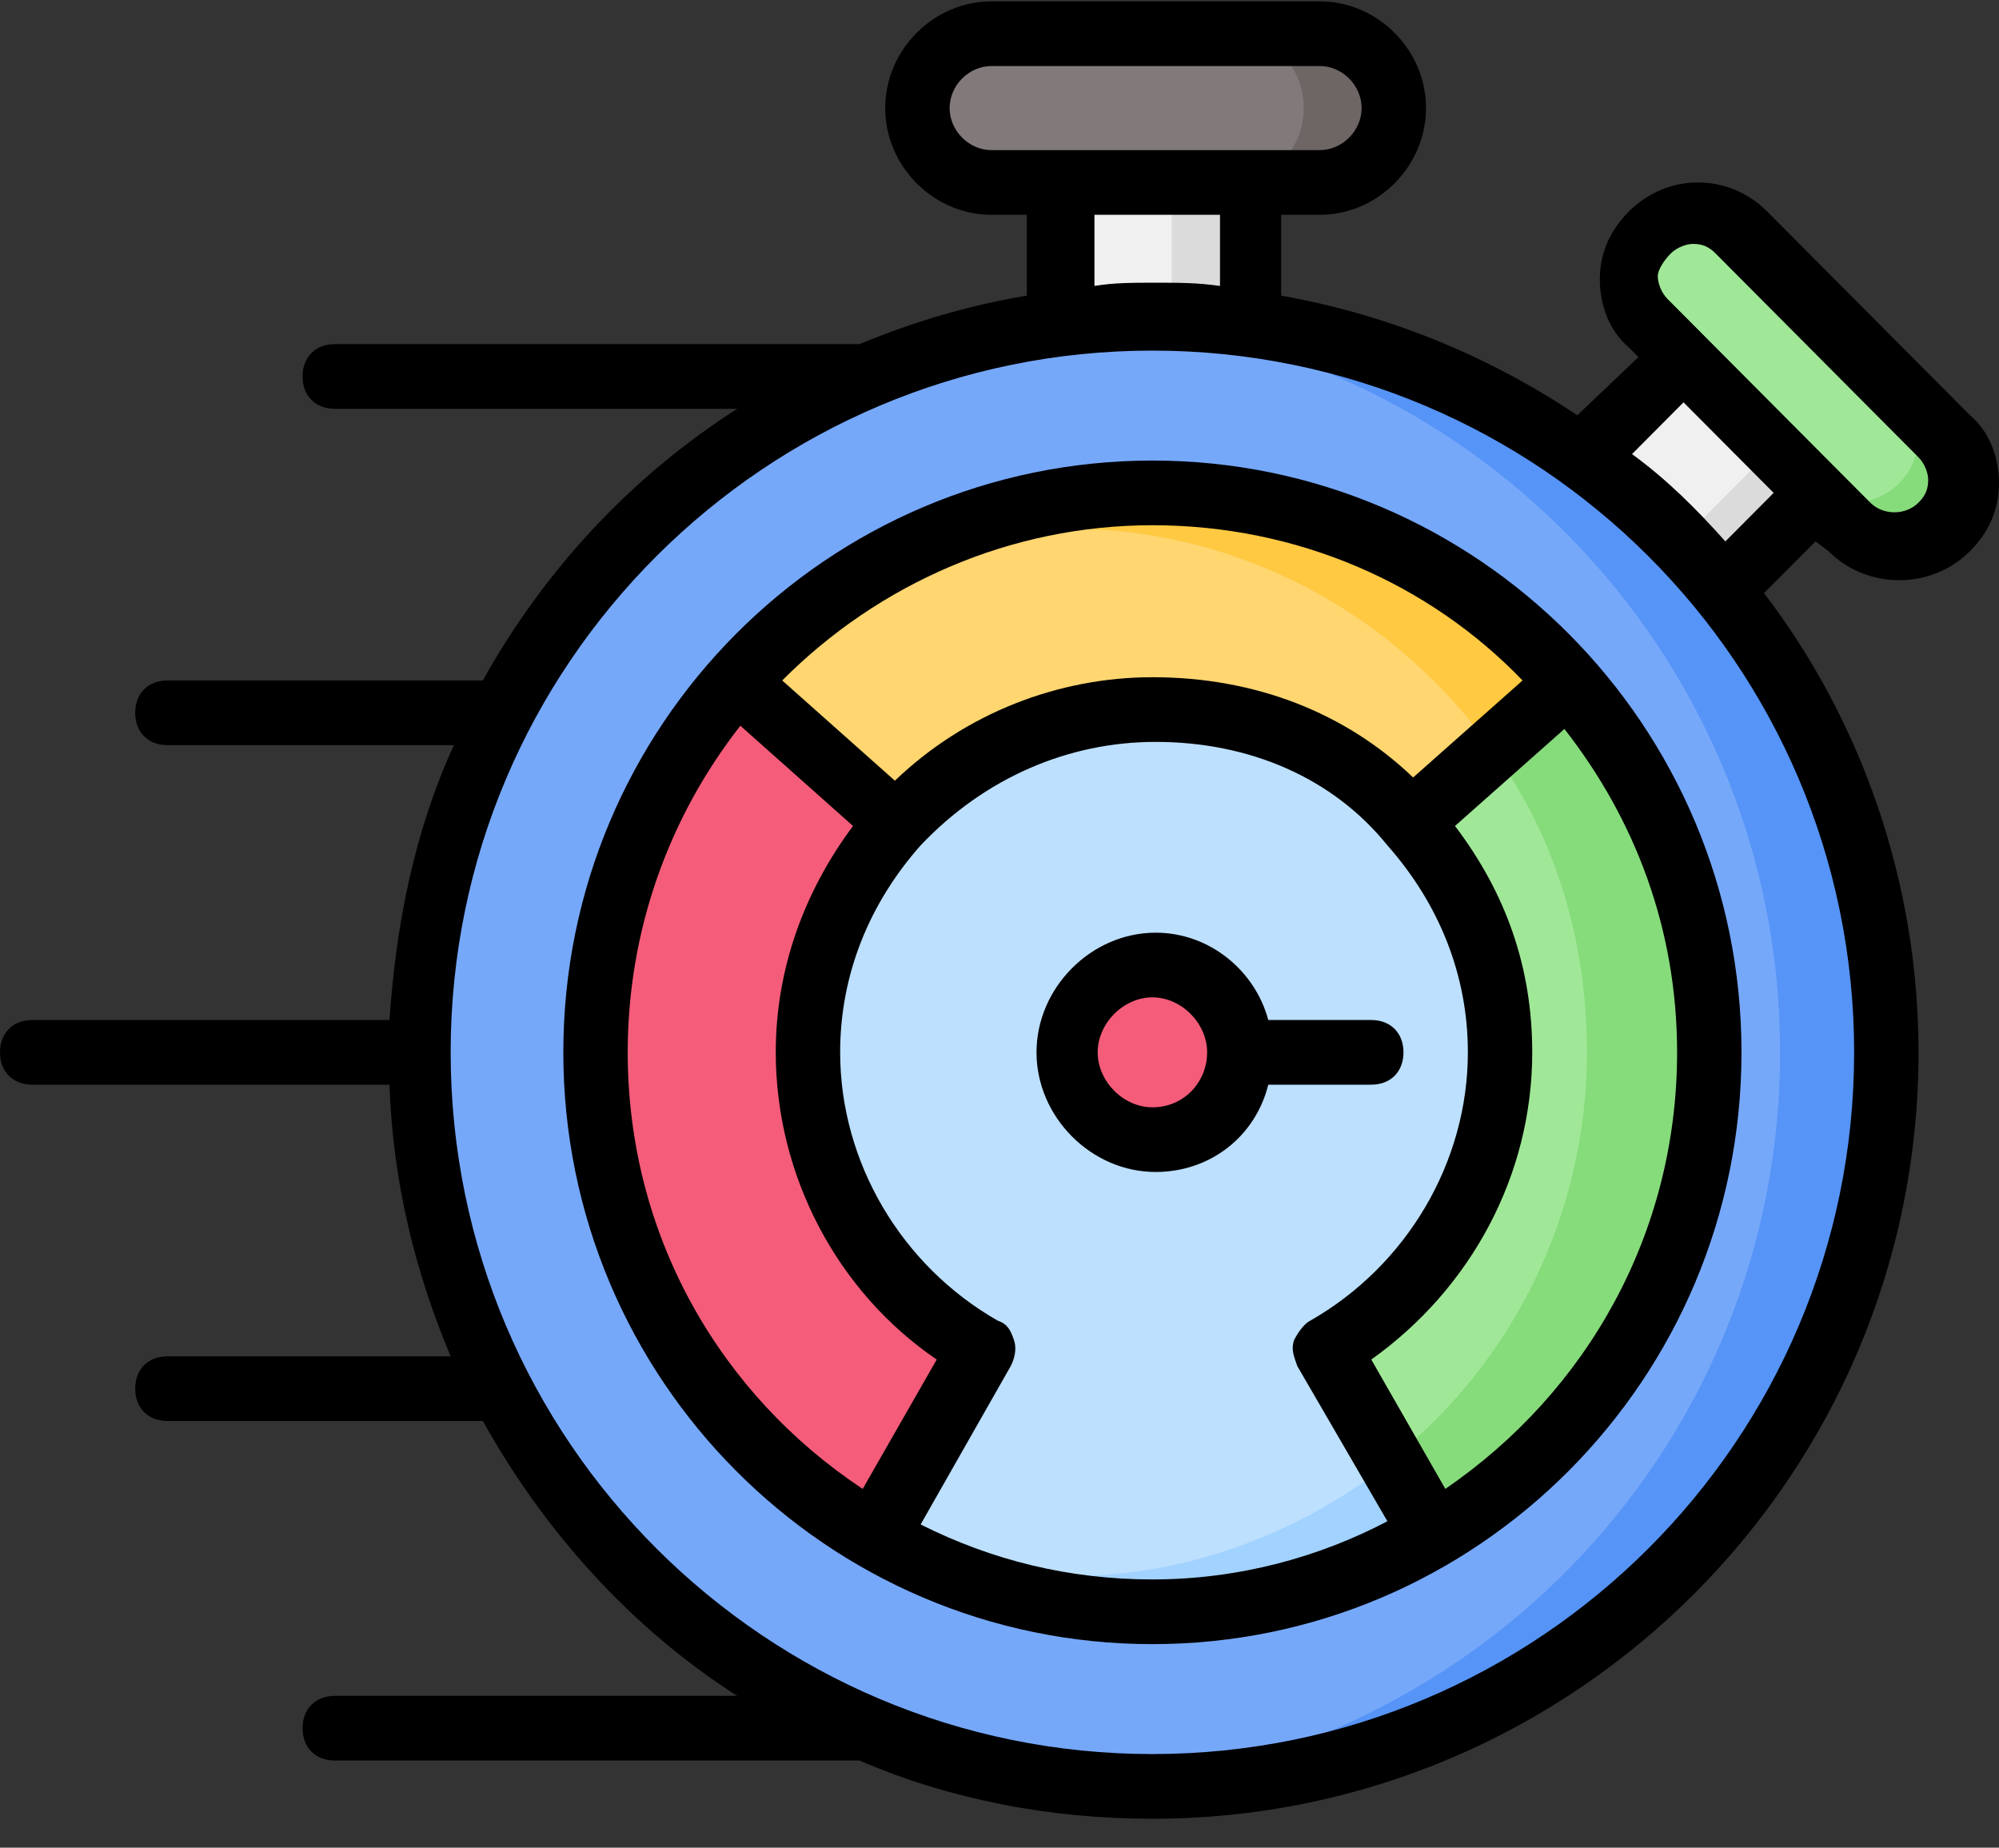 <svg width="66" height="61" viewBox="0 0 66 61" fill="none" xmlns="http://www.w3.org/2000/svg">
<rect x="0" y="0" width="66" height="61" fill="#333333" stroke="none"/>
<g clip-path="url(#clip0_289_1471)">
<path fill-rule="evenodd" clip-rule="evenodd" d="M51.971 15.312L55.903 11.361L60.367 15.845L56.435 19.796C53.672 19.369 52.184 17.767 51.971 15.312Z" fill="#F0F0F0"/>
<path fill-rule="evenodd" clip-rule="evenodd" d="M58.986 14.351L54.309 19.048C54.947 19.369 55.691 19.582 56.541 19.796L60.473 15.845L58.986 14.351Z" fill="#DBDBDB"/>
<path fill-rule="evenodd" clip-rule="evenodd" d="M60.048 16.272L54.416 10.614C53.565 9.76 53.565 8.372 54.416 7.518C55.266 6.664 56.647 6.664 57.498 7.518L64.193 14.244C65.043 15.098 65.043 16.486 64.193 17.34C63.343 18.194 61.961 18.194 61.111 17.34L60.048 16.272Z" fill="#A0E897"/>
<path fill-rule="evenodd" clip-rule="evenodd" d="M60.048 16.272L61.217 17.447C62.068 18.301 63.449 18.301 64.299 17.447C65.15 16.593 65.15 15.205 64.299 14.351L62.705 12.856C63.556 13.71 63.556 15.098 62.705 15.952C61.855 16.806 60.473 16.806 59.623 15.952L60.048 16.272Z" fill="#86DB7B"/>
<path fill-rule="evenodd" clip-rule="evenodd" d="M38.048 10.507C39.111 10.507 40.174 10.614 41.237 10.721V4.529H34.86V10.721C35.923 10.507 36.986 10.507 38.048 10.507Z" fill="#F0F0F0"/>
<path fill-rule="evenodd" clip-rule="evenodd" d="M38.686 4.529V10.507C39.536 10.507 40.386 10.614 41.237 10.721V4.529C40.386 4.529 39.536 4.529 38.686 4.529Z" fill="#DBDBDB"/>
<path fill-rule="evenodd" clip-rule="evenodd" d="M41.768 6.023H43.575C44.956 6.023 46.019 4.956 46.019 3.568C46.019 2.18 44.956 1.112 43.575 1.112H32.734C31.353 1.112 30.29 2.18 30.29 3.568C30.29 4.956 31.353 6.023 32.734 6.023H41.768Z" fill="#827A7A"/>
<path fill-rule="evenodd" clip-rule="evenodd" d="M41.768 6.023H43.575C44.956 6.023 46.019 4.956 46.019 3.568C46.019 2.18 44.956 1.112 43.575 1.112H40.599C41.981 1.112 43.044 2.18 43.044 3.568C43.044 4.956 41.981 6.023 40.599 6.023H41.768Z" fill="#6E6565"/>
<path fill-rule="evenodd" clip-rule="evenodd" d="M62.28 34.742C62.28 21.397 51.44 10.507 38.048 10.507C24.657 10.507 13.816 21.29 13.816 34.742C13.816 48.087 24.657 58.977 38.048 58.977C51.44 58.977 62.28 48.087 62.28 34.742Z" fill="#76A8FA"/>
<path fill-rule="evenodd" clip-rule="evenodd" d="M56.435 34.742C56.435 24.6 48.251 16.272 38.048 16.272C27.845 16.272 19.662 24.493 19.662 34.742C19.662 44.991 27.845 53.212 38.048 53.212C48.251 53.212 56.435 44.885 56.435 34.742Z" fill="#BDE0FE"/>
<path fill-rule="evenodd" clip-rule="evenodd" d="M19.768 34.742C19.768 41.575 23.382 47.447 28.908 50.65L32.416 44.458C29.015 42.536 26.676 38.799 26.676 34.635C26.676 31.753 27.739 29.084 29.546 27.055L24.232 22.358C21.469 25.668 19.768 29.938 19.768 34.742Z" fill="#F55C7A"/>
<path fill-rule="evenodd" clip-rule="evenodd" d="M29.652 27.162C31.778 24.92 34.86 23.425 38.155 23.425C41.556 23.425 44.638 24.813 46.657 27.162L51.865 22.465C48.464 18.621 43.575 16.272 38.048 16.272C34.328 16.272 30.927 17.34 28.058 19.262C26.676 20.116 25.507 21.183 24.444 22.465L29.652 27.162Z" fill="#FFD670"/>
<path fill-rule="evenodd" clip-rule="evenodd" d="M46.657 27.162C48.464 29.191 49.527 31.753 49.527 34.742C49.527 38.906 47.188 42.642 43.787 44.564L47.295 50.65C52.715 47.447 56.328 41.575 56.328 34.742C56.328 30.045 54.628 25.774 51.758 22.571L46.657 27.162Z" fill="#A0E897"/>
<path fill-rule="evenodd" clip-rule="evenodd" d="M36.348 10.507C48.889 11.468 58.773 21.931 58.773 34.742C58.773 47.554 48.889 58.016 36.348 58.977C36.986 58.977 37.517 59.084 38.155 59.084C51.546 59.084 62.386 48.194 62.386 34.849C62.386 21.504 51.546 10.614 38.155 10.614C37.517 10.507 36.879 10.507 36.348 10.507Z" fill="#5694F7"/>
<path fill-rule="evenodd" clip-rule="evenodd" d="M40.918 34.742C40.918 33.141 39.642 31.86 38.048 31.86C36.454 31.86 35.179 33.141 35.179 34.742C35.179 36.344 36.454 37.625 38.048 37.625C39.642 37.625 40.918 36.344 40.918 34.742Z" fill="#F55C7A"/>
<path fill-rule="evenodd" clip-rule="evenodd" d="M35.179 17.447C41.024 17.447 46.126 20.329 49.314 24.813L51.865 22.571C48.464 18.728 43.575 16.379 38.048 16.379C34.86 16.379 31.99 17.127 29.333 18.514C31.246 17.767 33.159 17.447 35.179 17.447Z" fill="#FFC942"/>
<path fill-rule="evenodd" clip-rule="evenodd" d="M46.019 48.194C43.044 50.543 39.324 52.038 35.285 52.038C33.266 52.038 31.246 51.717 29.44 51.077C31.99 52.465 34.966 53.212 38.155 53.212C41.556 53.212 44.744 52.251 47.507 50.65L48.57 48.941L46.019 48.194Z" fill="#A2D2FF"/>
<path fill-rule="evenodd" clip-rule="evenodd" d="M49.314 24.813C51.333 27.589 52.396 31.006 52.396 34.742C52.396 40.187 49.845 45.098 45.913 48.194L47.295 50.65C52.715 47.447 56.328 41.575 56.328 34.742C56.328 30.045 54.628 25.774 51.758 22.571L49.314 24.813Z" fill="#86DB7B"/>
<path d="M45.275 35.81C45.913 35.81 46.338 35.383 46.338 34.742C46.338 34.102 45.913 33.675 45.275 33.675H41.874C41.449 32.073 39.961 30.792 38.155 30.792C36.029 30.792 34.222 32.607 34.222 34.742C34.222 36.877 36.029 38.692 38.155 38.692C39.961 38.692 41.449 37.518 41.874 35.81H45.275ZM38.048 36.557C37.092 36.557 36.242 35.703 36.242 34.742C36.242 33.781 37.092 32.927 38.048 32.927C39.005 32.927 39.855 33.781 39.855 34.742C39.855 35.703 39.111 36.557 38.048 36.557Z" fill="black"/>
<path d="M38.048 15.205C27.314 15.205 18.599 23.959 18.599 34.742C18.599 45.525 27.314 54.28 38.048 54.28C48.783 54.28 57.498 45.525 57.498 34.742C57.498 23.959 48.783 15.205 38.048 15.205ZM38.048 17.34C42.831 17.34 47.188 19.262 50.27 22.465L46.657 25.668C44.425 23.532 41.449 22.358 38.048 22.358C34.966 22.358 31.884 23.532 29.546 25.774L25.826 22.465C29.015 19.262 33.372 17.34 38.048 17.34ZM20.725 34.742C20.725 30.685 22.106 26.949 24.444 23.959L28.164 27.269C26.57 29.404 25.613 31.966 25.613 34.742C25.613 38.799 27.633 42.642 30.927 44.885L28.483 49.155C23.807 46.059 20.725 40.828 20.725 34.742ZM38.048 52.144C35.285 52.144 32.734 51.504 30.396 50.329L33.372 45.098C33.478 44.885 33.584 44.564 33.478 44.244C33.372 43.924 33.266 43.71 32.947 43.603C29.759 41.788 27.739 38.372 27.739 34.742C27.739 32.18 28.696 29.831 30.396 27.909C32.522 25.668 35.285 24.493 38.155 24.493C41.237 24.493 44 25.668 45.807 27.909C47.507 29.831 48.464 32.18 48.464 34.742C48.464 38.372 46.444 41.788 43.256 43.603C43.044 43.71 42.831 44.03 42.725 44.244C42.618 44.564 42.725 44.778 42.831 45.098L45.807 50.223C43.575 51.397 40.918 52.144 38.048 52.144ZM47.72 49.155L45.275 44.885C48.57 42.536 50.589 38.799 50.589 34.742C50.589 31.966 49.739 29.511 48.039 27.269L51.652 24.066C53.99 27.055 55.372 30.685 55.372 34.742C55.372 40.721 52.396 45.952 47.72 49.155Z" fill="black"/>
<path d="M60.367 18.194C61.005 18.835 61.855 19.155 62.705 19.155C63.556 19.155 64.406 18.835 65.043 18.194C65.681 17.554 66 16.806 66 15.952C66 15.098 65.681 14.244 65.043 13.71L58.348 6.984C57.072 5.703 55.053 5.703 53.778 6.984C53.14 7.625 52.821 8.372 52.821 9.226C52.821 10.08 53.14 10.934 53.778 11.468L54.097 11.789L52.077 13.71C49.208 11.789 45.913 10.401 42.3 9.76V7.091H43.575C45.488 7.091 47.082 5.49 47.082 3.568C47.082 1.646 45.488 0.045 43.575 0.045H32.734C30.821 0.045 29.227 1.646 29.227 3.568C29.227 5.49 30.821 7.091 32.734 7.091H33.903V9.76C31.99 10.08 30.184 10.614 28.377 11.361H11.053C10.415 11.361 9.99 11.789 9.99 12.429C9.99 13.07 10.415 13.497 11.053 13.497H24.338C20.831 15.739 17.961 18.835 15.942 22.465H5.527C4.889 22.465 4.464 22.892 4.464 23.532C4.464 24.173 4.889 24.6 5.527 24.6H14.986C13.71 27.376 13.072 30.472 12.86 33.675H1.063C0.425 33.675 0 34.102 0 34.742C0 35.383 0.425 35.81 1.063 35.81H12.86C12.966 39.013 13.71 42.002 14.879 44.778H5.527C4.889 44.778 4.464 45.205 4.464 45.845C4.464 46.486 4.889 46.913 5.527 46.913H15.942C17.961 50.543 20.831 53.746 24.338 55.988H11.053C10.415 55.988 9.99 56.415 9.99 57.055C9.99 57.696 10.415 58.123 11.053 58.123H28.377C31.353 59.404 34.647 60.045 38.048 60.045C51.971 60.045 63.343 48.728 63.343 34.742C63.343 29.084 61.43 23.746 58.242 19.582L59.942 17.874L60.367 18.194ZM55.159 8.372C55.372 8.159 55.691 8.052 55.903 8.052C56.222 8.052 56.435 8.159 56.647 8.372L63.343 15.098C63.556 15.312 63.662 15.632 63.662 15.845C63.662 16.166 63.556 16.379 63.343 16.593C62.918 17.02 62.174 17.02 61.749 16.593L55.053 9.867C54.841 9.653 54.734 9.333 54.734 9.119C54.734 8.906 54.947 8.586 55.159 8.372ZM32.734 4.956C31.99 4.956 31.353 4.315 31.353 3.568C31.353 2.82 31.99 2.18 32.734 2.18H43.575C44.319 2.18 44.956 2.82 44.956 3.568C44.956 4.315 44.319 4.956 43.575 4.956H32.734ZM40.28 7.091V9.44C39.536 9.333 38.899 9.333 38.155 9.333C37.411 9.333 36.773 9.333 36.135 9.44V7.091H40.28ZM61.217 34.742C61.217 47.554 50.802 57.909 38.048 57.909C25.295 57.909 14.879 47.554 14.879 34.742C14.879 21.931 25.295 11.575 38.048 11.575C50.802 11.575 61.217 21.931 61.217 34.742ZM56.966 17.874C56.01 16.806 55.053 15.845 53.884 14.991L55.584 13.283L58.56 16.272L56.966 17.874Z" fill="black"/>
</g>
<defs>
<clipPath id="clip0_289_1471">
<rect width="66" height="60" fill="white" transform="translate(0 0.045)"/>
</clipPath>
</defs>
</svg>
